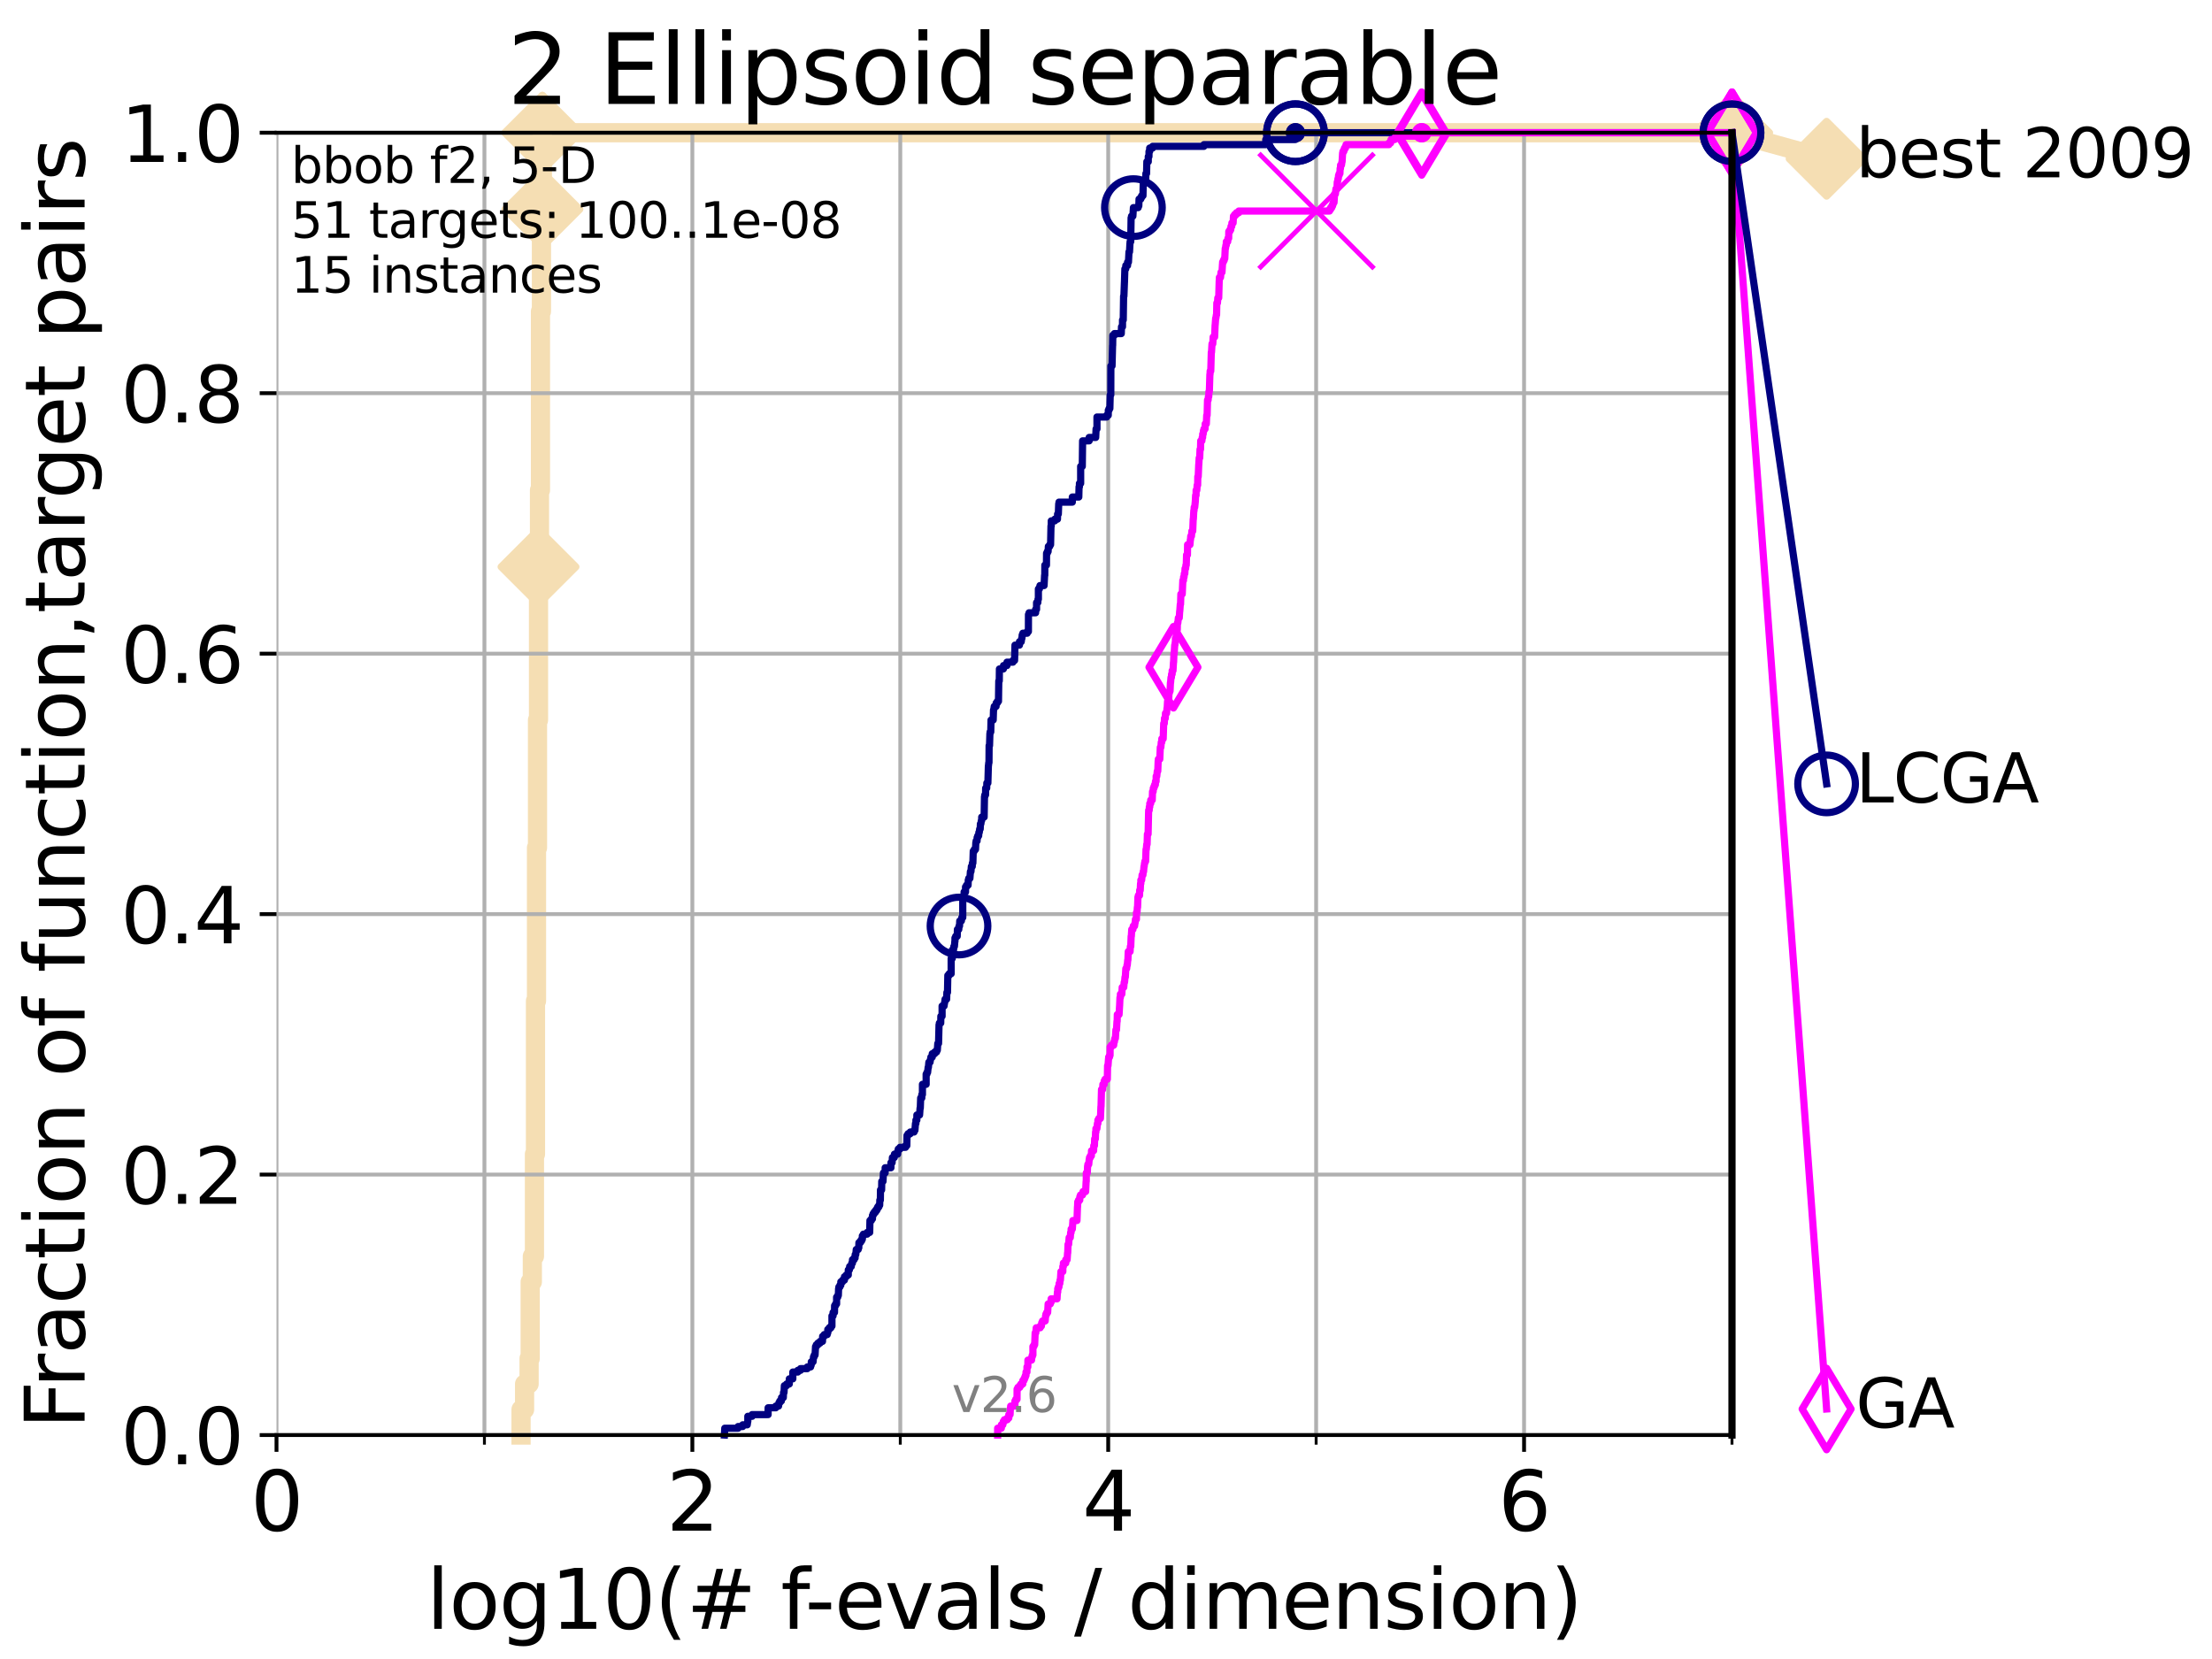<?xml version="1.0" encoding="utf-8" standalone="no"?>
<!DOCTYPE svg PUBLIC "-//W3C//DTD SVG 1.1//EN"
  "http://www.w3.org/Graphics/SVG/1.1/DTD/svg11.dtd">
<svg xmlns:xlink="http://www.w3.org/1999/xlink" width="460.8pt" height="345.6pt" viewBox="0 0 460.8 345.6" xmlns="http://www.w3.org/2000/svg" version="1.1">
 <defs>
  <style type="text/css">*{stroke-linejoin: round; stroke-linecap: butt}</style>
 </defs>
 <g id="figure_1">
  <g id="patch_1">
   <path d="M 0 345.6 
L 460.8 345.6 
L 460.8 0 
L 0 0 
z
" style="fill: #ffffff"/>
  </g>
  <g id="axes_1">
   <g id="patch_2">
    <path d="M 57.6 298.944 
L 360.806 298.944 
L 360.806 27.648 
L 57.6 27.648 
z
" style="fill: #ffffff"/>
   </g>
   <g id="line2d_1">
    <path d="M 108.543 298.944 
L 108.543 293.624 
L 109.28 293.624 
L 109.28 288.305 
L 110.221 288.305 
L 110.221 282.985 
L 110.449 282.985 
L 110.449 267.027 
L 110.897 267.027 
L 110.897 261.707 
L 111.335 261.707 
L 111.335 240.429 
L 111.55 240.429 
L 111.55 208.512 
L 111.762 208.512 
L 111.762 176.595 
L 111.972 176.595 
L 111.972 149.997 
L 112.18 149.997 
L 112.18 118.08 
L 112.386 118.08 
L 112.386 102.121 
L 112.589 102.121 
L 112.589 64.885 
L 112.79 64.885 
L 112.79 43.607 
L 112.989 43.607 
L 112.989 27.648 
L 360.806 27.648 
" style="fill: none; stroke: #f5deb3; stroke-width: 4; stroke-linecap: square"/>
   </g>
   <g id="line2d_2">
    <defs>
     <path id="me45c433b88" d="M 0 7.778 
L 7.778 0 
L 0 -7.778 
L -7.778 0 
z
" style="stroke: #f5deb3; stroke-width: 1.5; stroke-linejoin: miter"/>
    </defs>
    <g>
     <use xlink:href="#me45c433b88" x="112.18" y="118.08" style="fill: #f5deb3; stroke: #f5deb3; stroke-width: 1.5; stroke-linejoin: miter"/>
     <use xlink:href="#me45c433b88" x="112.989" y="43.607" style="fill: #f5deb3; stroke: #f5deb3; stroke-width: 1.5; stroke-linejoin: miter"/>
     <use xlink:href="#me45c433b88" x="112.989" y="27.648" style="fill: #f5deb3; stroke: #f5deb3; stroke-width: 1.5; stroke-linejoin: miter"/>
     <use xlink:href="#me45c433b88" x="112.989" y="27.648" style="fill: #f5deb3; stroke: #f5deb3; stroke-width: 1.5; stroke-linejoin: miter"/>
     <use xlink:href="#me45c433b88" x="360.806" y="27.648" style="fill: #f5deb3; stroke: #f5deb3; stroke-width: 1.5; stroke-linejoin: miter"/>
    </g>
   </g>
   <g id="line2d_3">
    <path style="fill: none; stroke: #f5deb3; stroke-width: 4; stroke-linecap: square"/>
    <g/>
   </g>
   <g id="line2d_4">
    <path d="M 360.806 27.648 
L 380.515 33.074 
" style="fill: none; stroke: #f5deb3; stroke-width: 4; stroke-linecap: square"/>
    <g>
     <use xlink:href="#me45c433b88" x="360.806" y="27.648" style="fill: #f5deb3; stroke: #f5deb3; stroke-width: 1.5; stroke-linejoin: miter"/>
     <use xlink:href="#me45c433b88" x="380.515" y="33.074" style="fill: #f5deb3; stroke: #f5deb3; stroke-width: 1.5; stroke-linejoin: miter"/>
    </g>
   </g>
   <g id="matplotlib.axis_1">
    <g id="xtick_1">
     <g id="line2d_5">
      <path d="M 57.6 298.944 
L 57.6 27.648 
" clip-path="url(#p3a764a933b)" style="fill: none; stroke: #b0b0b0; stroke-width: 0.8; stroke-linecap: square"/>
     </g>
     <g id="line2d_6">
      <defs>
       <path id="m689fe124ae" d="M 0 0 
L 0 3.5 
" style="stroke: #000000; stroke-width: 0.8"/>
      </defs>
      <g>
       <use xlink:href="#m689fe124ae" x="57.6" y="298.944" style="stroke: #000000; stroke-width: 0.8"/>
      </g>
     </g>
     <g id="text_1">
      <!-- 0 -->
      <g transform="translate(52.192 318.861)scale(0.17 -0.17)">
       <defs>
        <path id="DejaVuSans-30" d="M 2034 4250 
Q 1547 4250 1301 3770 
Q 1056 3291 1056 2328 
Q 1056 1369 1301 889 
Q 1547 409 2034 409 
Q 2525 409 2770 889 
Q 3016 1369 3016 2328 
Q 3016 3291 2770 3770 
Q 2525 4250 2034 4250 
z
M 2034 4750 
Q 2819 4750 3233 4129 
Q 3647 3509 3647 2328 
Q 3647 1150 3233 529 
Q 2819 -91 2034 -91 
Q 1250 -91 836 529 
Q 422 1150 422 2328 
Q 422 3509 836 4129 
Q 1250 4750 2034 4750 
z
" transform="scale(0.016)"/>
       </defs>
       <use xlink:href="#DejaVuSans-30"/>
      </g>
     </g>
    </g>
    <g id="xtick_2">
     <g id="line2d_7">
      <path d="M 144.23 298.944 
L 144.23 27.648 
" clip-path="url(#p3a764a933b)" style="fill: none; stroke: #b0b0b0; stroke-width: 0.8; stroke-linecap: square"/>
     </g>
     <g id="line2d_8">
      <g>
       <use xlink:href="#m689fe124ae" x="144.23" y="298.944" style="stroke: #000000; stroke-width: 0.8"/>
      </g>
     </g>
     <g id="text_2">
      <!-- 2 -->
      <g transform="translate(138.822 318.861)scale(0.17 -0.17)">
       <defs>
        <path id="DejaVuSans-32" d="M 1228 531 
L 3431 531 
L 3431 0 
L 469 0 
L 469 531 
Q 828 903 1448 1529 
Q 2069 2156 2228 2338 
Q 2531 2678 2651 2914 
Q 2772 3150 2772 3378 
Q 2772 3750 2511 3984 
Q 2250 4219 1831 4219 
Q 1534 4219 1204 4116 
Q 875 4013 500 3803 
L 500 4441 
Q 881 4594 1212 4672 
Q 1544 4750 1819 4750 
Q 2544 4750 2975 4387 
Q 3406 4025 3406 3419 
Q 3406 3131 3298 2873 
Q 3191 2616 2906 2266 
Q 2828 2175 2409 1742 
Q 1991 1309 1228 531 
z
" transform="scale(0.016)"/>
       </defs>
       <use xlink:href="#DejaVuSans-32"/>
      </g>
     </g>
    </g>
    <g id="xtick_3">
     <g id="line2d_9">
      <path d="M 230.861 298.944 
L 230.861 27.648 
" clip-path="url(#p3a764a933b)" style="fill: none; stroke: #b0b0b0; stroke-width: 0.8; stroke-linecap: square"/>
     </g>
     <g id="line2d_10">
      <g>
       <use xlink:href="#m689fe124ae" x="230.861" y="298.944" style="stroke: #000000; stroke-width: 0.8"/>
      </g>
     </g>
     <g id="text_3">
      <!-- 4 -->
      <g transform="translate(225.453 318.861)scale(0.17 -0.17)">
       <defs>
        <path id="DejaVuSans-34" d="M 2419 4116 
L 825 1625 
L 2419 1625 
L 2419 4116 
z
M 2253 4666 
L 3047 4666 
L 3047 1625 
L 3713 1625 
L 3713 1100 
L 3047 1100 
L 3047 0 
L 2419 0 
L 2419 1100 
L 313 1100 
L 313 1709 
L 2253 4666 
z
" transform="scale(0.016)"/>
       </defs>
       <use xlink:href="#DejaVuSans-34"/>
      </g>
     </g>
    </g>
    <g id="xtick_4">
     <g id="line2d_11">
      <path d="M 317.491 298.944 
L 317.491 27.648 
" clip-path="url(#p3a764a933b)" style="fill: none; stroke: #b0b0b0; stroke-width: 0.8; stroke-linecap: square"/>
     </g>
     <g id="line2d_12">
      <g>
       <use xlink:href="#m689fe124ae" x="317.491" y="298.944" style="stroke: #000000; stroke-width: 0.8"/>
      </g>
     </g>
     <g id="text_4">
      <!-- 6 -->
      <g transform="translate(312.083 318.861)scale(0.17 -0.17)">
       <defs>
        <path id="DejaVuSans-36" d="M 2113 2584 
Q 1688 2584 1439 2293 
Q 1191 2003 1191 1497 
Q 1191 994 1439 701 
Q 1688 409 2113 409 
Q 2538 409 2786 701 
Q 3034 994 3034 1497 
Q 3034 2003 2786 2293 
Q 2538 2584 2113 2584 
z
M 3366 4563 
L 3366 3988 
Q 3128 4100 2886 4159 
Q 2644 4219 2406 4219 
Q 1781 4219 1451 3797 
Q 1122 3375 1075 2522 
Q 1259 2794 1537 2939 
Q 1816 3084 2150 3084 
Q 2853 3084 3261 2657 
Q 3669 2231 3669 1497 
Q 3669 778 3244 343 
Q 2819 -91 2113 -91 
Q 1303 -91 875 529 
Q 447 1150 447 2328 
Q 447 3434 972 4092 
Q 1497 4750 2381 4750 
Q 2619 4750 2861 4703 
Q 3103 4656 3366 4563 
z
" transform="scale(0.016)"/>
       </defs>
       <use xlink:href="#DejaVuSans-36"/>
      </g>
     </g>
    </g>
    <g id="xtick_5">
     <g id="line2d_13">
      <path d="M 100.915 298.944 
L 100.915 27.648 
" clip-path="url(#p3a764a933b)" style="fill: none; stroke: #b0b0b0; stroke-width: 0.8; stroke-linecap: square"/>
     </g>
     <g id="line2d_14">
      <defs>
       <path id="m3e8c5fae60" d="M 0 0 
L 0 2 
" style="stroke: #000000; stroke-width: 0.6"/>
      </defs>
      <g>
       <use xlink:href="#m3e8c5fae60" x="100.915" y="298.944" style="stroke: #000000; stroke-width: 0.6"/>
      </g>
     </g>
    </g>
    <g id="xtick_6">
     <g id="line2d_15">
      <path d="M 187.546 298.944 
L 187.546 27.648 
" clip-path="url(#p3a764a933b)" style="fill: none; stroke: #b0b0b0; stroke-width: 0.8; stroke-linecap: square"/>
     </g>
     <g id="line2d_16">
      <g>
       <use xlink:href="#m3e8c5fae60" x="187.546" y="298.944" style="stroke: #000000; stroke-width: 0.6"/>
      </g>
     </g>
    </g>
    <g id="xtick_7">
     <g id="line2d_17">
      <path d="M 274.176 298.944 
L 274.176 27.648 
" clip-path="url(#p3a764a933b)" style="fill: none; stroke: #b0b0b0; stroke-width: 0.8; stroke-linecap: square"/>
     </g>
     <g id="line2d_18">
      <g>
       <use xlink:href="#m3e8c5fae60" x="274.176" y="298.944" style="stroke: #000000; stroke-width: 0.6"/>
      </g>
     </g>
    </g>
    <g id="xtick_8">
     <g id="line2d_19">
      <path d="M 360.806 298.944 
L 360.806 27.648 
" clip-path="url(#p3a764a933b)" style="fill: none; stroke: #b0b0b0; stroke-width: 0.8; stroke-linecap: square"/>
     </g>
     <g id="line2d_20">
      <g>
       <use xlink:href="#m3e8c5fae60" x="360.806" y="298.944" style="stroke: #000000; stroke-width: 0.6"/>
      </g>
     </g>
    </g>
    <g id="text_5">
     <!-- log10(# f-evals / dimension) -->
     <g transform="translate(88.823 339.314)scale(0.17 -0.17)">
      <defs>
       <path id="DejaVuSans-6c" d="M 603 4863 
L 1178 4863 
L 1178 0 
L 603 0 
L 603 4863 
z
" transform="scale(0.016)"/>
       <path id="DejaVuSans-6f" d="M 1959 3097 
Q 1497 3097 1228 2736 
Q 959 2375 959 1747 
Q 959 1119 1226 758 
Q 1494 397 1959 397 
Q 2419 397 2687 759 
Q 2956 1122 2956 1747 
Q 2956 2369 2687 2733 
Q 2419 3097 1959 3097 
z
M 1959 3584 
Q 2709 3584 3137 3096 
Q 3566 2609 3566 1747 
Q 3566 888 3137 398 
Q 2709 -91 1959 -91 
Q 1206 -91 779 398 
Q 353 888 353 1747 
Q 353 2609 779 3096 
Q 1206 3584 1959 3584 
z
" transform="scale(0.016)"/>
       <path id="DejaVuSans-67" d="M 2906 1791 
Q 2906 2416 2648 2759 
Q 2391 3103 1925 3103 
Q 1463 3103 1205 2759 
Q 947 2416 947 1791 
Q 947 1169 1205 825 
Q 1463 481 1925 481 
Q 2391 481 2648 825 
Q 2906 1169 2906 1791 
z
M 3481 434 
Q 3481 -459 3084 -895 
Q 2688 -1331 1869 -1331 
Q 1566 -1331 1297 -1286 
Q 1028 -1241 775 -1147 
L 775 -588 
Q 1028 -725 1275 -790 
Q 1522 -856 1778 -856 
Q 2344 -856 2625 -561 
Q 2906 -266 2906 331 
L 2906 616 
Q 2728 306 2450 153 
Q 2172 0 1784 0 
Q 1141 0 747 490 
Q 353 981 353 1791 
Q 353 2603 747 3093 
Q 1141 3584 1784 3584 
Q 2172 3584 2450 3431 
Q 2728 3278 2906 2969 
L 2906 3500 
L 3481 3500 
L 3481 434 
z
" transform="scale(0.016)"/>
       <path id="DejaVuSans-31" d="M 794 531 
L 1825 531 
L 1825 4091 
L 703 3866 
L 703 4441 
L 1819 4666 
L 2450 4666 
L 2450 531 
L 3481 531 
L 3481 0 
L 794 0 
L 794 531 
z
" transform="scale(0.016)"/>
       <path id="DejaVuSans-28" d="M 1984 4856 
Q 1566 4138 1362 3434 
Q 1159 2731 1159 2009 
Q 1159 1288 1364 580 
Q 1569 -128 1984 -844 
L 1484 -844 
Q 1016 -109 783 600 
Q 550 1309 550 2009 
Q 550 2706 781 3412 
Q 1013 4119 1484 4856 
L 1984 4856 
z
" transform="scale(0.016)"/>
       <path id="DejaVuSans-23" d="M 3272 2816 
L 2363 2816 
L 2100 1772 
L 3016 1772 
L 3272 2816 
z
M 2803 4594 
L 2478 3297 
L 3391 3297 
L 3719 4594 
L 4219 4594 
L 3897 3297 
L 4872 3297 
L 4872 2816 
L 3775 2816 
L 3519 1772 
L 4513 1772 
L 4513 1294 
L 3397 1294 
L 3072 0 
L 2572 0 
L 2894 1294 
L 1978 1294 
L 1656 0 
L 1153 0 
L 1478 1294 
L 494 1294 
L 494 1772 
L 1594 1772 
L 1856 2816 
L 850 2816 
L 850 3297 
L 1978 3297 
L 2297 4594 
L 2803 4594 
z
" transform="scale(0.016)"/>
       <path id="DejaVuSans-20" transform="scale(0.016)"/>
       <path id="DejaVuSans-66" d="M 2375 4863 
L 2375 4384 
L 1825 4384 
Q 1516 4384 1395 4259 
Q 1275 4134 1275 3809 
L 1275 3500 
L 2222 3500 
L 2222 3053 
L 1275 3053 
L 1275 0 
L 697 0 
L 697 3053 
L 147 3053 
L 147 3500 
L 697 3500 
L 697 3744 
Q 697 4328 969 4595 
Q 1241 4863 1831 4863 
L 2375 4863 
z
" transform="scale(0.016)"/>
       <path id="DejaVuSans-2d" d="M 313 2009 
L 1997 2009 
L 1997 1497 
L 313 1497 
L 313 2009 
z
" transform="scale(0.016)"/>
       <path id="DejaVuSans-65" d="M 3597 1894 
L 3597 1613 
L 953 1613 
Q 991 1019 1311 708 
Q 1631 397 2203 397 
Q 2534 397 2845 478 
Q 3156 559 3463 722 
L 3463 178 
Q 3153 47 2828 -22 
Q 2503 -91 2169 -91 
Q 1331 -91 842 396 
Q 353 884 353 1716 
Q 353 2575 817 3079 
Q 1281 3584 2069 3584 
Q 2775 3584 3186 3129 
Q 3597 2675 3597 1894 
z
M 3022 2063 
Q 3016 2534 2758 2815 
Q 2500 3097 2075 3097 
Q 1594 3097 1305 2825 
Q 1016 2553 972 2059 
L 3022 2063 
z
" transform="scale(0.016)"/>
       <path id="DejaVuSans-76" d="M 191 3500 
L 800 3500 
L 1894 563 
L 2988 3500 
L 3597 3500 
L 2284 0 
L 1503 0 
L 191 3500 
z
" transform="scale(0.016)"/>
       <path id="DejaVuSans-61" d="M 2194 1759 
Q 1497 1759 1228 1600 
Q 959 1441 959 1056 
Q 959 750 1161 570 
Q 1363 391 1709 391 
Q 2188 391 2477 730 
Q 2766 1069 2766 1631 
L 2766 1759 
L 2194 1759 
z
M 3341 1997 
L 3341 0 
L 2766 0 
L 2766 531 
Q 2569 213 2275 61 
Q 1981 -91 1556 -91 
Q 1019 -91 701 211 
Q 384 513 384 1019 
Q 384 1609 779 1909 
Q 1175 2209 1959 2209 
L 2766 2209 
L 2766 2266 
Q 2766 2663 2505 2880 
Q 2244 3097 1772 3097 
Q 1472 3097 1187 3025 
Q 903 2953 641 2809 
L 641 3341 
Q 956 3463 1253 3523 
Q 1550 3584 1831 3584 
Q 2591 3584 2966 3190 
Q 3341 2797 3341 1997 
z
" transform="scale(0.016)"/>
       <path id="DejaVuSans-73" d="M 2834 3397 
L 2834 2853 
Q 2591 2978 2328 3040 
Q 2066 3103 1784 3103 
Q 1356 3103 1142 2972 
Q 928 2841 928 2578 
Q 928 2378 1081 2264 
Q 1234 2150 1697 2047 
L 1894 2003 
Q 2506 1872 2764 1633 
Q 3022 1394 3022 966 
Q 3022 478 2636 193 
Q 2250 -91 1575 -91 
Q 1294 -91 989 -36 
Q 684 19 347 128 
L 347 722 
Q 666 556 975 473 
Q 1284 391 1588 391 
Q 1994 391 2212 530 
Q 2431 669 2431 922 
Q 2431 1156 2273 1281 
Q 2116 1406 1581 1522 
L 1381 1569 
Q 847 1681 609 1914 
Q 372 2147 372 2553 
Q 372 3047 722 3315 
Q 1072 3584 1716 3584 
Q 2034 3584 2315 3537 
Q 2597 3491 2834 3397 
z
" transform="scale(0.016)"/>
       <path id="DejaVuSans-2f" d="M 1625 4666 
L 2156 4666 
L 531 -594 
L 0 -594 
L 1625 4666 
z
" transform="scale(0.016)"/>
       <path id="DejaVuSans-64" d="M 2906 2969 
L 2906 4863 
L 3481 4863 
L 3481 0 
L 2906 0 
L 2906 525 
Q 2725 213 2448 61 
Q 2172 -91 1784 -91 
Q 1150 -91 751 415 
Q 353 922 353 1747 
Q 353 2572 751 3078 
Q 1150 3584 1784 3584 
Q 2172 3584 2448 3432 
Q 2725 3281 2906 2969 
z
M 947 1747 
Q 947 1113 1208 752 
Q 1469 391 1925 391 
Q 2381 391 2643 752 
Q 2906 1113 2906 1747 
Q 2906 2381 2643 2742 
Q 2381 3103 1925 3103 
Q 1469 3103 1208 2742 
Q 947 2381 947 1747 
z
" transform="scale(0.016)"/>
       <path id="DejaVuSans-69" d="M 603 3500 
L 1178 3500 
L 1178 0 
L 603 0 
L 603 3500 
z
M 603 4863 
L 1178 4863 
L 1178 4134 
L 603 4134 
L 603 4863 
z
" transform="scale(0.016)"/>
       <path id="DejaVuSans-6d" d="M 3328 2828 
Q 3544 3216 3844 3400 
Q 4144 3584 4550 3584 
Q 5097 3584 5394 3201 
Q 5691 2819 5691 2113 
L 5691 0 
L 5113 0 
L 5113 2094 
Q 5113 2597 4934 2840 
Q 4756 3084 4391 3084 
Q 3944 3084 3684 2787 
Q 3425 2491 3425 1978 
L 3425 0 
L 2847 0 
L 2847 2094 
Q 2847 2600 2669 2842 
Q 2491 3084 2119 3084 
Q 1678 3084 1418 2786 
Q 1159 2488 1159 1978 
L 1159 0 
L 581 0 
L 581 3500 
L 1159 3500 
L 1159 2956 
Q 1356 3278 1631 3431 
Q 1906 3584 2284 3584 
Q 2666 3584 2933 3390 
Q 3200 3197 3328 2828 
z
" transform="scale(0.016)"/>
       <path id="DejaVuSans-6e" d="M 3513 2113 
L 3513 0 
L 2938 0 
L 2938 2094 
Q 2938 2591 2744 2837 
Q 2550 3084 2163 3084 
Q 1697 3084 1428 2787 
Q 1159 2491 1159 1978 
L 1159 0 
L 581 0 
L 581 3500 
L 1159 3500 
L 1159 2956 
Q 1366 3272 1645 3428 
Q 1925 3584 2291 3584 
Q 2894 3584 3203 3211 
Q 3513 2838 3513 2113 
z
" transform="scale(0.016)"/>
       <path id="DejaVuSans-29" d="M 513 4856 
L 1013 4856 
Q 1481 4119 1714 3412 
Q 1947 2706 1947 2009 
Q 1947 1309 1714 600 
Q 1481 -109 1013 -844 
L 513 -844 
Q 928 -128 1133 580 
Q 1338 1288 1338 2009 
Q 1338 2731 1133 3434 
Q 928 4138 513 4856 
z
" transform="scale(0.016)"/>
      </defs>
      <use xlink:href="#DejaVuSans-6c"/>
      <use xlink:href="#DejaVuSans-6f" x="27.783"/>
      <use xlink:href="#DejaVuSans-67" x="88.965"/>
      <use xlink:href="#DejaVuSans-31" x="152.441"/>
      <use xlink:href="#DejaVuSans-30" x="216.064"/>
      <use xlink:href="#DejaVuSans-28" x="279.688"/>
      <use xlink:href="#DejaVuSans-23" x="318.701"/>
      <use xlink:href="#DejaVuSans-20" x="402.49"/>
      <use xlink:href="#DejaVuSans-66" x="434.277"/>
      <use xlink:href="#DejaVuSans-2d" x="463.982"/>
      <use xlink:href="#DejaVuSans-65" x="500.066"/>
      <use xlink:href="#DejaVuSans-76" x="561.59"/>
      <use xlink:href="#DejaVuSans-61" x="620.77"/>
      <use xlink:href="#DejaVuSans-6c" x="682.049"/>
      <use xlink:href="#DejaVuSans-73" x="709.832"/>
      <use xlink:href="#DejaVuSans-20" x="761.932"/>
      <use xlink:href="#DejaVuSans-2f" x="793.719"/>
      <use xlink:href="#DejaVuSans-20" x="827.41"/>
      <use xlink:href="#DejaVuSans-64" x="859.197"/>
      <use xlink:href="#DejaVuSans-69" x="922.674"/>
      <use xlink:href="#DejaVuSans-6d" x="950.457"/>
      <use xlink:href="#DejaVuSans-65" x="1047.869"/>
      <use xlink:href="#DejaVuSans-6e" x="1109.393"/>
      <use xlink:href="#DejaVuSans-73" x="1172.771"/>
      <use xlink:href="#DejaVuSans-69" x="1224.871"/>
      <use xlink:href="#DejaVuSans-6f" x="1252.654"/>
      <use xlink:href="#DejaVuSans-6e" x="1313.836"/>
      <use xlink:href="#DejaVuSans-29" x="1377.215"/>
     </g>
    </g>
   </g>
   <g id="matplotlib.axis_2">
    <g id="ytick_1">
     <g id="line2d_21">
      <path d="M 57.6 298.944 
L 360.806 298.944 
" clip-path="url(#p3a764a933b)" style="fill: none; stroke: #b0b0b0; stroke-width: 0.8; stroke-linecap: square"/>
     </g>
     <g id="line2d_22">
      <defs>
       <path id="me9cec72130" d="M 0 0 
L -3.5 0 
" style="stroke: #000000; stroke-width: 0.8"/>
      </defs>
      <g>
       <use xlink:href="#me9cec72130" x="57.6" y="298.944" style="stroke: #000000; stroke-width: 0.8"/>
      </g>
     </g>
     <g id="text_6">
      <!-- 0.0 -->
      <g transform="translate(25.155 305.023)scale(0.16 -0.16)">
       <defs>
        <path id="DejaVuSans-2e" d="M 684 794 
L 1344 794 
L 1344 0 
L 684 0 
L 684 794 
z
" transform="scale(0.016)"/>
       </defs>
       <use xlink:href="#DejaVuSans-30"/>
       <use xlink:href="#DejaVuSans-2e" x="63.623"/>
       <use xlink:href="#DejaVuSans-30" x="95.41"/>
      </g>
     </g>
    </g>
    <g id="ytick_2">
     <g id="line2d_23">
      <path d="M 57.6 244.685 
L 360.806 244.685 
" clip-path="url(#p3a764a933b)" style="fill: none; stroke: #b0b0b0; stroke-width: 0.8; stroke-linecap: square"/>
     </g>
     <g id="line2d_24">
      <g>
       <use xlink:href="#me9cec72130" x="57.6" y="244.685" style="stroke: #000000; stroke-width: 0.8"/>
      </g>
     </g>
     <g id="text_7">
      <!-- 0.2 -->
      <g transform="translate(25.155 250.764)scale(0.16 -0.16)">
       <use xlink:href="#DejaVuSans-30"/>
       <use xlink:href="#DejaVuSans-2e" x="63.623"/>
       <use xlink:href="#DejaVuSans-32" x="95.41"/>
      </g>
     </g>
    </g>
    <g id="ytick_3">
     <g id="line2d_25">
      <path d="M 57.6 190.426 
L 360.806 190.426 
" clip-path="url(#p3a764a933b)" style="fill: none; stroke: #b0b0b0; stroke-width: 0.8; stroke-linecap: square"/>
     </g>
     <g id="line2d_26">
      <g>
       <use xlink:href="#me9cec72130" x="57.6" y="190.426" style="stroke: #000000; stroke-width: 0.8"/>
      </g>
     </g>
     <g id="text_8">
      <!-- 0.4 -->
      <g transform="translate(25.155 196.504)scale(0.16 -0.16)">
       <use xlink:href="#DejaVuSans-30"/>
       <use xlink:href="#DejaVuSans-2e" x="63.623"/>
       <use xlink:href="#DejaVuSans-34" x="95.41"/>
      </g>
     </g>
    </g>
    <g id="ytick_4">
     <g id="line2d_27">
      <path d="M 57.6 136.166 
L 360.806 136.166 
" clip-path="url(#p3a764a933b)" style="fill: none; stroke: #b0b0b0; stroke-width: 0.8; stroke-linecap: square"/>
     </g>
     <g id="line2d_28">
      <g>
       <use xlink:href="#me9cec72130" x="57.6" y="136.166" style="stroke: #000000; stroke-width: 0.8"/>
      </g>
     </g>
     <g id="text_9">
      <!-- 0.6 -->
      <g transform="translate(25.155 142.245)scale(0.16 -0.16)">
       <use xlink:href="#DejaVuSans-30"/>
       <use xlink:href="#DejaVuSans-2e" x="63.623"/>
       <use xlink:href="#DejaVuSans-36" x="95.41"/>
      </g>
     </g>
    </g>
    <g id="ytick_5">
     <g id="line2d_29">
      <path d="M 57.6 81.907 
L 360.806 81.907 
" clip-path="url(#p3a764a933b)" style="fill: none; stroke: #b0b0b0; stroke-width: 0.8; stroke-linecap: square"/>
     </g>
     <g id="line2d_30">
      <g>
       <use xlink:href="#me9cec72130" x="57.6" y="81.907" style="stroke: #000000; stroke-width: 0.8"/>
      </g>
     </g>
     <g id="text_10">
      <!-- 0.8 -->
      <g transform="translate(25.155 87.986)scale(0.16 -0.16)">
       <defs>
        <path id="DejaVuSans-38" d="M 2034 2216 
Q 1584 2216 1326 1975 
Q 1069 1734 1069 1313 
Q 1069 891 1326 650 
Q 1584 409 2034 409 
Q 2484 409 2743 651 
Q 3003 894 3003 1313 
Q 3003 1734 2745 1975 
Q 2488 2216 2034 2216 
z
M 1403 2484 
Q 997 2584 770 2862 
Q 544 3141 544 3541 
Q 544 4100 942 4425 
Q 1341 4750 2034 4750 
Q 2731 4750 3128 4425 
Q 3525 4100 3525 3541 
Q 3525 3141 3298 2862 
Q 3072 2584 2669 2484 
Q 3125 2378 3379 2068 
Q 3634 1759 3634 1313 
Q 3634 634 3220 271 
Q 2806 -91 2034 -91 
Q 1263 -91 848 271 
Q 434 634 434 1313 
Q 434 1759 690 2068 
Q 947 2378 1403 2484 
z
M 1172 3481 
Q 1172 3119 1398 2916 
Q 1625 2713 2034 2713 
Q 2441 2713 2670 2916 
Q 2900 3119 2900 3481 
Q 2900 3844 2670 4047 
Q 2441 4250 2034 4250 
Q 1625 4250 1398 4047 
Q 1172 3844 1172 3481 
z
" transform="scale(0.016)"/>
       </defs>
       <use xlink:href="#DejaVuSans-30"/>
       <use xlink:href="#DejaVuSans-2e" x="63.623"/>
       <use xlink:href="#DejaVuSans-38" x="95.41"/>
      </g>
     </g>
    </g>
    <g id="ytick_6">
     <g id="line2d_31">
      <path d="M 57.6 27.648 
L 360.806 27.648 
" clip-path="url(#p3a764a933b)" style="fill: none; stroke: #b0b0b0; stroke-width: 0.8; stroke-linecap: square"/>
     </g>
     <g id="line2d_32">
      <g>
       <use xlink:href="#me9cec72130" x="57.6" y="27.648" style="stroke: #000000; stroke-width: 0.8"/>
      </g>
     </g>
     <g id="text_11">
      <!-- 1.0 -->
      <g transform="translate(25.155 33.727)scale(0.16 -0.16)">
       <use xlink:href="#DejaVuSans-31"/>
       <use xlink:href="#DejaVuSans-2e" x="63.623"/>
       <use xlink:href="#DejaVuSans-30" x="95.41"/>
      </g>
     </g>
    </g>
    <g id="text_12">
     <!-- Fraction of function,target pairs -->
     <g transform="translate(17.62 297.681)rotate(-90)scale(0.17 -0.17)">
      <defs>
       <path id="DejaVuSans-46" d="M 628 4666 
L 3309 4666 
L 3309 4134 
L 1259 4134 
L 1259 2759 
L 3109 2759 
L 3109 2228 
L 1259 2228 
L 1259 0 
L 628 0 
L 628 4666 
z
" transform="scale(0.016)"/>
       <path id="DejaVuSans-72" d="M 2631 2963 
Q 2534 3019 2420 3045 
Q 2306 3072 2169 3072 
Q 1681 3072 1420 2755 
Q 1159 2438 1159 1844 
L 1159 0 
L 581 0 
L 581 3500 
L 1159 3500 
L 1159 2956 
Q 1341 3275 1631 3429 
Q 1922 3584 2338 3584 
Q 2397 3584 2469 3576 
Q 2541 3569 2628 3553 
L 2631 2963 
z
" transform="scale(0.016)"/>
       <path id="DejaVuSans-63" d="M 3122 3366 
L 3122 2828 
Q 2878 2963 2633 3030 
Q 2388 3097 2138 3097 
Q 1578 3097 1268 2742 
Q 959 2388 959 1747 
Q 959 1106 1268 751 
Q 1578 397 2138 397 
Q 2388 397 2633 464 
Q 2878 531 3122 666 
L 3122 134 
Q 2881 22 2623 -34 
Q 2366 -91 2075 -91 
Q 1284 -91 818 406 
Q 353 903 353 1747 
Q 353 2603 823 3093 
Q 1294 3584 2113 3584 
Q 2378 3584 2631 3529 
Q 2884 3475 3122 3366 
z
" transform="scale(0.016)"/>
       <path id="DejaVuSans-74" d="M 1172 4494 
L 1172 3500 
L 2356 3500 
L 2356 3053 
L 1172 3053 
L 1172 1153 
Q 1172 725 1289 603 
Q 1406 481 1766 481 
L 2356 481 
L 2356 0 
L 1766 0 
Q 1100 0 847 248 
Q 594 497 594 1153 
L 594 3053 
L 172 3053 
L 172 3500 
L 594 3500 
L 594 4494 
L 1172 4494 
z
" transform="scale(0.016)"/>
       <path id="DejaVuSans-75" d="M 544 1381 
L 544 3500 
L 1119 3500 
L 1119 1403 
Q 1119 906 1312 657 
Q 1506 409 1894 409 
Q 2359 409 2629 706 
Q 2900 1003 2900 1516 
L 2900 3500 
L 3475 3500 
L 3475 0 
L 2900 0 
L 2900 538 
Q 2691 219 2414 64 
Q 2138 -91 1772 -91 
Q 1169 -91 856 284 
Q 544 659 544 1381 
z
M 1991 3584 
L 1991 3584 
z
" transform="scale(0.016)"/>
       <path id="DejaVuSans-2c" d="M 750 794 
L 1409 794 
L 1409 256 
L 897 -744 
L 494 -744 
L 750 256 
L 750 794 
z
" transform="scale(0.016)"/>
       <path id="DejaVuSans-70" d="M 1159 525 
L 1159 -1331 
L 581 -1331 
L 581 3500 
L 1159 3500 
L 1159 2969 
Q 1341 3281 1617 3432 
Q 1894 3584 2278 3584 
Q 2916 3584 3314 3078 
Q 3713 2572 3713 1747 
Q 3713 922 3314 415 
Q 2916 -91 2278 -91 
Q 1894 -91 1617 61 
Q 1341 213 1159 525 
z
M 3116 1747 
Q 3116 2381 2855 2742 
Q 2594 3103 2138 3103 
Q 1681 3103 1420 2742 
Q 1159 2381 1159 1747 
Q 1159 1113 1420 752 
Q 1681 391 2138 391 
Q 2594 391 2855 752 
Q 3116 1113 3116 1747 
z
" transform="scale(0.016)"/>
      </defs>
      <use xlink:href="#DejaVuSans-46"/>
      <use xlink:href="#DejaVuSans-72" x="50.27"/>
      <use xlink:href="#DejaVuSans-61" x="91.383"/>
      <use xlink:href="#DejaVuSans-63" x="152.662"/>
      <use xlink:href="#DejaVuSans-74" x="207.643"/>
      <use xlink:href="#DejaVuSans-69" x="246.852"/>
      <use xlink:href="#DejaVuSans-6f" x="274.635"/>
      <use xlink:href="#DejaVuSans-6e" x="335.816"/>
      <use xlink:href="#DejaVuSans-20" x="399.195"/>
      <use xlink:href="#DejaVuSans-6f" x="430.982"/>
      <use xlink:href="#DejaVuSans-66" x="492.164"/>
      <use xlink:href="#DejaVuSans-20" x="527.369"/>
      <use xlink:href="#DejaVuSans-66" x="559.156"/>
      <use xlink:href="#DejaVuSans-75" x="594.361"/>
      <use xlink:href="#DejaVuSans-6e" x="657.74"/>
      <use xlink:href="#DejaVuSans-63" x="721.119"/>
      <use xlink:href="#DejaVuSans-74" x="776.1"/>
      <use xlink:href="#DejaVuSans-69" x="815.309"/>
      <use xlink:href="#DejaVuSans-6f" x="843.092"/>
      <use xlink:href="#DejaVuSans-6e" x="904.273"/>
      <use xlink:href="#DejaVuSans-2c" x="967.652"/>
      <use xlink:href="#DejaVuSans-74" x="999.439"/>
      <use xlink:href="#DejaVuSans-61" x="1038.648"/>
      <use xlink:href="#DejaVuSans-72" x="1099.928"/>
      <use xlink:href="#DejaVuSans-67" x="1139.291"/>
      <use xlink:href="#DejaVuSans-65" x="1202.768"/>
      <use xlink:href="#DejaVuSans-74" x="1264.291"/>
      <use xlink:href="#DejaVuSans-20" x="1303.5"/>
      <use xlink:href="#DejaVuSans-70" x="1335.287"/>
      <use xlink:href="#DejaVuSans-61" x="1398.764"/>
      <use xlink:href="#DejaVuSans-69" x="1460.043"/>
      <use xlink:href="#DejaVuSans-72" x="1487.826"/>
      <use xlink:href="#DejaVuSans-73" x="1528.939"/>
     </g>
    </g>
   </g>
   <g id="line2d_33">
    <defs>
     <path id="ma1008b284e" d="M 0 1.5 
C 0.398 1.5 0.779 1.342 1.061 1.061 
C 1.342 0.779 1.5 0.398 1.5 0 
C 1.5 -0.398 1.342 -0.779 1.061 -1.061 
C 0.779 -1.342 0.398 -1.5 0 -1.5 
C -0.398 -1.5 -0.779 -1.342 -1.061 -1.061 
C -1.342 -0.779 -1.5 -0.398 -1.5 0 
C -1.5 0.398 -1.342 0.779 -1.061 1.061 
C -0.779 1.342 -0.398 1.5 0 1.5 
z
" style="stroke: #f5deb3"/>
    </defs>
    <g>
     <use xlink:href="#ma1008b284e" x="112.989" y="27.648" style="fill: #f5deb3; stroke: #f5deb3"/>
     <use xlink:href="#ma1008b284e" x="112.989" y="27.648" style="fill: #f5deb3; stroke: #f5deb3"/>
    </g>
   </g>
   <g id="line2d_34">
    <defs>
     <path id="m6760e0fd1b" d="M 0 1.5 
C 0.398 1.5 0.779 1.342 1.061 1.061 
C 1.342 0.779 1.5 0.398 1.5 0 
C 1.5 -0.398 1.342 -0.779 1.061 -1.061 
C 0.779 -1.342 0.398 -1.5 0 -1.5 
C -0.398 -1.5 -0.779 -1.342 -1.061 -1.061 
C -1.342 -0.779 -1.5 -0.398 -1.5 0 
C -1.5 0.398 -1.342 0.779 -1.061 1.061 
C -0.779 1.342 -0.398 1.5 0 1.5 
z
" style="stroke: #000080"/>
    </defs>
    <g>
     <use xlink:href="#m6760e0fd1b" x="269.868" y="27.648" style="fill: #000080; stroke: #000080"/>
     <use xlink:href="#m6760e0fd1b" x="269.868" y="27.648" style="fill: #000080; stroke: #000080"/>
    </g>
   </g>
   <g id="line2d_35">
    <path d="M 150.906 298.944 
L 150.985 297.525 
L 153.764 297.525 
L 153.764 297.171 
L 154.715 297.171 
L 154.715 296.816 
L 155.66 296.816 
L 155.762 296.107 
L 155.783 296.107 
L 155.783 295.043 
L 156.677 295.043 
L 156.677 294.688 
L 160.013 294.688 
L 160.013 293.27 
L 161.602 293.27 
L 161.602 292.915 
L 162.191 292.915 
L 162.263 292.206 
L 162.449 292.206 
L 162.449 291.851 
L 162.775 291.851 
L 162.803 291.142 
L 163.178 291.142 
L 163.219 290.078 
L 163.328 290.078 
L 163.397 288.66 
L 163.866 288.66 
L 163.866 288.305 
L 164.427 288.305 
L 164.427 287.241 
L 165.159 287.241 
L 165.159 285.822 
L 166.193 285.822 
L 166.193 285.468 
L 166.758 285.468 
L 166.758 285.113 
L 168.18 285.113 
L 168.18 284.759 
L 168.862 284.759 
L 168.862 284.404 
L 168.984 284.404 
L 169.004 283.695 
L 169.374 283.695 
L 169.472 282.631 
L 169.619 282.631 
L 169.619 282.276 
L 169.794 282.276 
L 169.89 280.503 
L 170.053 280.503 
L 170.053 280.148 
L 170.384 280.148 
L 170.384 279.794 
L 170.828 279.794 
L 170.828 279.439 
L 171.343 279.439 
L 171.369 278.375 
L 171.695 278.375 
L 171.695 278.021 
L 172.323 278.021 
L 172.323 277.666 
L 172.441 277.666 
L 172.441 276.957 
L 172.741 276.957 
L 172.741 276.602 
L 173.093 276.602 
L 173.093 276.247 
L 173.31 276.247 
L 173.31 274.12 
L 173.542 274.12 
L 173.542 273.41 
L 173.84 273.41 
L 173.863 271.992 
L 174.057 271.992 
L 174.057 271.637 
L 174.279 271.637 
L 174.279 270.219 
L 174.514 270.219 
L 174.514 269.864 
L 174.641 269.864 
L 174.694 268.445 
L 174.753 268.445 
L 174.753 268.091 
L 174.967 268.091 
L 174.967 267.736 
L 175.157 267.736 
L 175.157 267.027 
L 175.517 267.027 
L 175.517 266.672 
L 175.905 266.672 
L 175.919 265.963 
L 176.293 265.963 
L 176.293 265.608 
L 176.712 265.608 
L 176.712 264.544 
L 176.938 264.544 
L 176.998 263.835 
L 177.331 263.835 
L 177.434 263.126 
L 177.582 263.126 
L 177.588 262.417 
L 177.924 262.417 
L 177.924 262.062 
L 178.13 262.062 
L 178.148 261.353 
L 178.278 261.353 
L 178.376 260.289 
L 178.782 260.289 
L 178.782 259.934 
L 178.902 259.934 
L 178.926 258.87 
L 179.232 258.87 
L 179.232 258.516 
L 179.482 258.516 
L 179.482 258.161 
L 179.643 258.161 
L 179.643 257.452 
L 179.86 257.452 
L 179.86 257.097 
L 180.641 257.097 
L 180.641 256.742 
L 181.172 256.742 
L 181.224 254.26 
L 181.522 254.26 
L 181.522 253.905 
L 181.749 253.905 
L 181.749 253.196 
L 181.886 253.196 
L 181.886 252.841 
L 182.114 252.841 
L 182.114 252.487 
L 182.408 252.487 
L 182.408 252.132 
L 182.658 252.132 
L 182.658 251.778 
L 182.838 251.778 
L 182.838 251.423 
L 183.083 251.423 
L 183.083 251.068 
L 183.254 251.068 
L 183.282 250.004 
L 183.395 250.004 
L 183.423 247.877 
L 183.656 247.877 
L 183.684 246.103 
L 183.945 246.103 
L 184.036 244.33 
L 184.395 244.33 
L 184.395 243.266 
L 185.597 243.266 
L 185.597 242.202 
L 185.846 242.202 
L 185.903 241.138 
L 186.293 241.138 
L 186.33 240.429 
L 186.988 240.429 
L 187.038 239.72 
L 187.123 239.72 
L 187.123 239.365 
L 187.485 239.365 
L 187.485 239.011 
L 188.631 239.011 
L 188.631 238.656 
L 188.906 238.656 
L 188.945 236.528 
L 189.167 236.528 
L 189.167 236.174 
L 189.624 236.174 
L 189.624 235.819 
L 190.419 235.819 
L 190.419 235.464 
L 190.599 235.464 
L 190.707 234.046 
L 190.802 234.046 
L 190.802 233.336 
L 190.997 233.336 
L 190.997 232.273 
L 191.565 232.273 
L 191.665 230.854 
L 191.713 230.854 
L 191.791 228.726 
L 192.027 228.726 
L 192.027 228.017 
L 192.157 228.017 
L 192.163 225.889 
L 192.933 225.889 
L 192.933 223.761 
L 193.09 223.761 
L 193.09 223.407 
L 193.238 223.407 
L 193.349 222.343 
L 193.407 222.343 
L 193.498 221.279 
L 193.746 221.279 
L 193.851 220.57 
L 193.918 220.57 
L 193.918 220.215 
L 194.205 220.215 
L 194.205 219.506 
L 194.711 219.506 
L 194.711 219.151 
L 195.098 219.151 
L 195.098 218.796 
L 195.261 218.796 
L 195.358 217.378 
L 195.516 217.378 
L 195.619 213.477 
L 195.683 213.477 
L 195.683 213.122 
L 195.971 213.122 
L 195.995 211.704 
L 196.255 211.704 
L 196.255 209.576 
L 196.663 209.576 
L 196.767 208.867 
L 196.792 208.867 
L 196.877 208.157 
L 197.199 208.157 
L 197.251 206.739 
L 197.379 206.739 
L 197.45 203.192 
L 197.732 203.192 
L 197.732 202.838 
L 198.144 202.838 
L 198.144 199.646 
L 198.384 199.646 
L 198.403 197.873 
L 198.645 197.873 
L 198.701 197.164 
L 198.819 197.164 
L 198.91 196.1 
L 198.936 196.1 
L 198.936 195.39 
L 199.094 195.39 
L 199.094 195.036 
L 199.407 195.036 
L 199.445 193.617 
L 199.73 193.617 
L 199.78 192.908 
L 199.889 192.908 
L 199.93 191.844 
L 200.274 191.844 
L 200.354 191.135 
L 200.56 191.135 
L 200.56 187.234 
L 200.725 187.234 
L 200.725 186.525 
L 200.837 186.525 
L 200.837 185.815 
L 201.137 185.815 
L 201.137 184.751 
L 201.344 184.751 
L 201.344 184.397 
L 201.672 184.397 
L 201.706 183.333 
L 201.801 183.333 
L 201.801 182.978 
L 202.05 182.978 
L 202.154 181.56 
L 202.271 181.56 
L 202.354 180.496 
L 202.541 180.496 
L 202.562 179.787 
L 202.666 179.787 
L 202.745 177.304 
L 202.96 177.304 
L 202.96 176.949 
L 203.216 176.949 
L 203.282 175.531 
L 203.344 175.531 
L 203.344 175.176 
L 203.546 175.176 
L 203.556 174.467 
L 203.684 174.467 
L 203.684 174.112 
L 203.876 174.112 
L 203.914 173.403 
L 204.002 173.403 
L 204.082 172.694 
L 204.194 172.694 
L 204.236 171.63 
L 204.329 171.63 
L 204.435 170.921 
L 204.499 170.921 
L 204.508 170.211 
L 205.014 170.211 
L 205.087 165.956 
L 205.151 165.956 
L 205.151 165.601 
L 205.308 165.601 
L 205.33 164.183 
L 205.548 164.183 
L 205.572 163.119 
L 205.793 163.119 
L 205.896 159.572 
L 205.907 159.572 
L 205.981 158.863 
L 206.023 158.863 
L 206.05 155.317 
L 206.138 155.317 
L 206.213 152.834 
L 206.254 152.834 
L 206.254 152.48 
L 206.394 152.48 
L 206.448 149.997 
L 206.898 149.997 
L 206.969 147.869 
L 207.02 147.869 
L 207.115 147.16 
L 207.5 147.16 
L 207.519 146.451 
L 207.763 146.451 
L 207.763 146.096 
L 208 146.096 
L 208.065 141.841 
L 208.167 141.841 
L 208.196 139.358 
L 209.023 139.358 
L 209.051 138.649 
L 209.766 138.649 
L 209.776 137.94 
L 211.014 137.94 
L 211.014 137.585 
L 211.354 137.585 
L 211.439 134.393 
L 212.366 134.393 
L 212.366 133.684 
L 212.739 133.684 
L 212.835 132.975 
L 212.885 132.975 
L 212.945 132.265 
L 213.08 132.265 
L 213.08 131.911 
L 213.982 131.911 
L 213.982 131.556 
L 214.236 131.556 
L 214.25 128.01 
L 214.372 128.01 
L 214.372 127.655 
L 215.734 127.655 
L 215.734 126.946 
L 215.934 126.946 
L 215.935 125.527 
L 216.195 125.527 
L 216.237 124.818 
L 216.315 124.818 
L 216.315 122.69 
L 216.529 122.69 
L 216.529 122.336 
L 216.65 122.336 
L 216.65 121.981 
L 217.501 121.981 
L 217.608 119.853 
L 217.645 119.853 
L 217.661 117.725 
L 217.996 117.725 
L 218.018 115.243 
L 218.173 115.243 
L 218.173 114.888 
L 218.34 114.888 
L 218.392 113.824 
L 218.677 113.824 
L 218.677 113.47 
L 218.855 113.47 
L 218.939 109.569 
L 218.998 109.569 
L 218.998 108.505 
L 219.733 108.505 
L 219.733 108.15 
L 220.29 108.15 
L 220.315 107.086 
L 220.47 107.086 
L 220.549 104.958 
L 220.609 104.958 
L 220.609 104.604 
L 223.383 104.604 
L 223.383 103.54 
L 224.734 103.54 
L 224.787 101.412 
L 224.864 101.412 
L 224.864 100.703 
L 225.121 100.703 
L 225.121 97.157 
L 225.459 97.157 
L 225.526 91.837 
L 226.891 91.837 
L 226.891 91.128 
L 228.253 91.128 
L 228.332 89.355 
L 228.517 89.355 
L 228.517 86.872 
L 230.542 86.872 
L 230.542 86.517 
L 230.868 86.517 
L 230.884 85.454 
L 231.034 85.454 
L 231.034 85.099 
L 231.206 85.099 
L 231.278 82.262 
L 231.399 82.262 
L 231.416 76.233 
L 231.659 76.233 
L 231.769 71.977 
L 231.785 71.977 
L 231.819 69.85 
L 232.146 69.85 
L 232.146 69.495 
L 233.583 69.495 
L 233.627 68.076 
L 233.836 68.076 
L 233.841 66.658 
L 233.992 66.658 
L 234.067 61.693 
L 234.132 61.693 
L 234.238 58.856 
L 234.243 58.856 
L 234.333 56.019 
L 234.51 56.019 
L 234.53 55.31 
L 234.894 55.31 
L 234.894 54.6 
L 235.08 54.6 
L 235.186 52.472 
L 235.299 52.472 
L 235.388 50.699 
L 235.417 50.699 
L 235.417 50.345 
L 235.548 50.345 
L 235.631 45.38 
L 235.717 45.38 
L 235.717 45.025 
L 236 45.025 
L 236.111 43.252 
L 237.096 43.252 
L 237.096 42.897 
L 237.235 42.897 
L 237.283 41.479 
L 237.641 41.479 
L 237.641 41.124 
L 237.829 41.124 
L 237.829 40.77 
L 238.102 40.77 
L 238.156 38.287 
L 238.359 38.287 
L 238.404 37.578 
L 238.561 37.578 
L 238.561 37.223 
L 238.676 37.223 
L 238.708 36.159 
L 238.849 36.159 
L 238.908 33.677 
L 239.207 33.677 
L 239.207 32.613 
L 239.349 32.613 
L 239.361 31.549 
L 239.499 31.549 
L 239.499 30.84 
L 240.107 30.84 
L 240.107 30.485 
L 250.797 30.485 
L 250.797 30.13 
L 263.667 30.13 
L 263.687 29.067 
L 269.846 29.067 
L 269.868 27.648 
L 360.806 27.648 
L 360.806 27.648 
" style="fill: none; stroke: #000080; stroke-width: 1.5; stroke-linecap: square"/>
   </g>
   <g id="line2d_36">
    <defs>
     <path id="mb227b5a6e2" d="M 0 6 
C 1.591 6 3.117 5.368 4.243 4.243 
C 5.368 3.117 6 1.591 6 0 
C 6 -1.591 5.368 -3.117 4.243 -4.243 
C 3.117 -5.368 1.591 -6 0 -6 
C -1.591 -6 -3.117 -5.368 -4.243 -4.243 
C -5.368 -3.117 -6 -1.591 -6 0 
C -6 1.591 -5.368 3.117 -4.243 4.243 
C -3.117 5.368 -1.591 6 0 6 
z
" style="stroke: #000080; stroke-width: 1.5"/>
    </defs>
    <g>
     <use xlink:href="#mb227b5a6e2" x="199.78" y="192.908" style="fill-opacity: 0; stroke: #000080; stroke-width: 1.5"/>
     <use xlink:href="#mb227b5a6e2" x="236.111" y="43.252" style="fill-opacity: 0; stroke: #000080; stroke-width: 1.5"/>
     <use xlink:href="#mb227b5a6e2" x="269.868" y="27.648" style="fill-opacity: 0; stroke: #000080; stroke-width: 1.5"/>
     <use xlink:href="#mb227b5a6e2" x="269.868" y="27.648" style="fill-opacity: 0; stroke: #000080; stroke-width: 1.5"/>
     <use xlink:href="#mb227b5a6e2" x="360.806" y="27.648" style="fill-opacity: 0; stroke: #000080; stroke-width: 1.5"/>
    </g>
   </g>
   <g id="line2d_37">
    <path style="fill: none; stroke: #000080; stroke-width: 1.5; stroke-linecap: square"/>
    <g/>
   </g>
   <g id="line2d_38">
    <defs>
     <path id="m5370361cf7" d="M 0 1.5 
C 0.398 1.5 0.779 1.342 1.061 1.061 
C 1.342 0.779 1.5 0.398 1.5 0 
C 1.5 -0.398 1.342 -0.779 1.061 -1.061 
C 0.779 -1.342 0.398 -1.5 0 -1.5 
C -0.398 -1.5 -0.779 -1.342 -1.061 -1.061 
C -1.342 -0.779 -1.5 -0.398 -1.5 0 
C -1.5 0.398 -1.342 0.779 -1.061 1.061 
C -0.779 1.342 -0.398 1.5 0 1.5 
z
" style="stroke: #ff00ff"/>
    </defs>
    <g>
     <use xlink:href="#m5370361cf7" x="296.17" y="27.648" style="fill: #ff00ff; stroke: #ff00ff"/>
     <use xlink:href="#m5370361cf7" x="296.17" y="27.648" style="fill: #ff00ff; stroke: #ff00ff"/>
    </g>
   </g>
   <g id="line2d_39">
    <path d="M 207.826 298.944 
L 207.826 297.525 
L 208.597 297.525 
L 208.597 296.816 
L 208.907 296.816 
L 209.007 296.107 
L 209.229 296.107 
L 209.229 295.752 
L 209.838 295.752 
L 209.838 295.398 
L 210.153 295.398 
L 210.153 294.688 
L 210.417 294.688 
L 210.486 293.27 
L 210.536 293.27 
L 210.536 292.915 
L 211.428 292.915 
L 211.428 291.851 
L 211.601 291.851 
L 211.601 291.497 
L 211.864 291.497 
L 211.879 289.369 
L 212.055 289.369 
L 212.055 289.014 
L 212.43 289.014 
L 212.43 288.66 
L 212.671 288.66 
L 212.671 288.305 
L 213.071 288.305 
L 213.071 287.596 
L 213.307 287.596 
L 213.307 287.241 
L 213.467 287.241 
L 213.467 286.886 
L 213.602 286.886 
L 213.602 286.532 
L 213.736 286.532 
L 213.736 285.822 
L 213.935 285.822 
L 213.935 284.759 
L 214.112 284.759 
L 214.132 283.34 
L 214.891 283.34 
L 214.947 282.631 
L 215.043 282.631 
L 215.043 282.276 
L 215.175 282.276 
L 215.175 280.503 
L 215.38 280.503 
L 215.38 280.148 
L 215.542 280.148 
L 215.642 277.666 
L 215.773 277.666 
L 215.866 276.602 
L 216.685 276.602 
L 216.685 276.247 
L 216.942 276.247 
L 217.015 275.538 
L 217.17 275.538 
L 217.17 275.183 
L 217.733 275.183 
L 217.813 274.12 
L 217.876 274.12 
L 217.876 273.765 
L 218.042 273.765 
L 218.042 273.41 
L 218.246 273.41 
L 218.346 271.637 
L 218.8 271.637 
L 218.8 271.282 
L 218.962 271.282 
L 218.967 270.573 
L 220.198 270.573 
L 220.277 269.155 
L 220.345 269.155 
L 220.347 268.445 
L 220.463 268.445 
L 220.463 268.091 
L 220.605 268.091 
L 220.633 267.381 
L 220.778 267.381 
L 220.826 266.672 
L 220.901 266.672 
L 221.01 264.899 
L 221.406 264.899 
L 221.406 263.835 
L 221.518 263.835 
L 221.522 263.126 
L 222.015 263.126 
L 222.015 262.417 
L 222.3 262.417 
L 222.396 260.998 
L 222.425 260.998 
L 222.492 259.225 
L 222.614 259.225 
L 222.722 257.806 
L 222.961 257.806 
L 223.035 256.742 
L 223.132 256.742 
L 223.135 256.033 
L 223.384 256.033 
L 223.486 254.615 
L 223.497 254.615 
L 223.497 254.26 
L 224.354 254.26 
L 224.457 251.423 
L 224.474 251.423 
L 224.517 250.359 
L 224.674 250.359 
L 224.674 250.004 
L 224.935 250.004 
L 224.949 249.295 
L 225.078 249.295 
L 225.078 248.94 
L 225.513 248.94 
L 225.611 248.231 
L 226.158 248.231 
L 226.261 246.103 
L 226.287 246.103 
L 226.3 244.33 
L 226.506 244.33 
L 226.565 242.912 
L 226.624 242.912 
L 226.624 242.557 
L 226.806 242.557 
L 226.903 241.493 
L 226.956 241.493 
L 226.956 241.138 
L 227.138 241.138 
L 227.138 240.784 
L 227.352 240.784 
L 227.382 239.72 
L 227.82 239.72 
L 227.854 238.656 
L 227.99 238.656 
L 228.039 237.237 
L 228.184 237.237 
L 228.226 235.819 
L 228.298 235.819 
L 228.298 235.11 
L 228.506 235.11 
L 228.611 234.046 
L 228.71 234.046 
L 228.71 233.336 
L 228.902 233.336 
L 228.902 232.982 
L 229.243 232.982 
L 229.346 230.499 
L 229.366 230.499 
L 229.465 226.953 
L 229.697 226.953 
L 229.751 225.889 
L 230.024 225.889 
L 230.024 225.18 
L 230.203 225.18 
L 230.203 224.825 
L 230.676 224.825 
L 230.729 221.988 
L 230.821 221.988 
L 230.925 220.57 
L 230.951 220.57 
L 230.951 220.215 
L 231.133 220.215 
L 231.133 219.86 
L 231.245 219.86 
L 231.257 218.087 
L 231.513 218.087 
L 231.513 217.733 
L 232.001 217.733 
L 232.06 217.023 
L 232.15 217.023 
L 232.229 216.314 
L 232.357 216.314 
L 232.465 214.541 
L 232.586 214.541 
L 232.686 212.768 
L 232.725 212.768 
L 232.755 211.349 
L 233.121 211.349 
L 233.227 209.576 
L 233.233 209.576 
L 233.31 207.803 
L 233.398 207.803 
L 233.398 207.093 
L 233.697 207.093 
L 233.774 205.675 
L 234.095 205.675 
L 234.189 204.611 
L 234.266 204.611 
L 234.361 203.547 
L 234.426 203.547 
L 234.532 201.774 
L 234.7 201.774 
L 234.773 201.065 
L 234.83 201.065 
L 234.925 200.001 
L 234.961 200.001 
L 235.035 198.228 
L 235.415 198.228 
L 235.474 197.164 
L 235.556 197.164 
L 235.639 195.036 
L 235.677 195.036 
L 235.764 193.617 
L 236.01 193.617 
L 236.08 192.908 
L 236.353 192.908 
L 236.447 192.199 
L 236.479 192.199 
L 236.532 191.49 
L 236.74 191.49 
L 236.75 190.071 
L 236.861 190.071 
L 236.933 189.007 
L 236.975 189.007 
L 237.053 186.879 
L 237.142 186.879 
L 237.142 186.525 
L 237.391 186.525 
L 237.414 185.461 
L 237.531 185.461 
L 237.597 184.042 
L 237.66 184.042 
L 237.66 183.333 
L 237.832 183.333 
L 237.919 182.269 
L 238.094 182.269 
L 238.147 181.56 
L 238.227 181.56 
L 238.312 180.496 
L 238.35 180.496 
L 238.428 179.787 
L 238.494 179.787 
L 238.494 179.432 
L 238.654 179.432 
L 238.739 176.949 
L 238.798 176.949 
L 238.888 175.886 
L 238.962 175.886 
L 239.027 173.758 
L 239.171 173.758 
L 239.275 169.147 
L 239.288 169.147 
L 239.288 168.793 
L 239.402 168.793 
L 239.424 168.084 
L 239.518 168.084 
L 239.518 167.374 
L 239.715 167.374 
L 239.719 166.665 
L 240.032 166.665 
L 240.093 164.892 
L 240.224 164.892 
L 240.255 164.183 
L 240.396 164.183 
L 240.396 163.828 
L 240.526 163.828 
L 240.526 163.473 
L 240.688 163.473 
L 240.709 162.764 
L 240.843 162.764 
L 240.854 161.7 
L 240.979 161.7 
L 241.08 160.636 
L 241.186 160.636 
L 241.268 158.508 
L 241.304 158.508 
L 241.304 158.154 
L 241.603 158.154 
L 241.711 155.671 
L 241.828 155.671 
L 241.914 154.607 
L 242.025 154.607 
L 242.026 153.898 
L 242.313 153.898 
L 242.421 150.706 
L 242.546 150.706 
L 242.58 149.643 
L 242.751 149.643 
L 242.788 148.579 
L 243.014 148.579 
L 243.112 147.515 
L 243.147 147.515 
L 243.222 146.096 
L 243.351 146.096 
L 243.401 145.387 
L 243.476 145.387 
L 243.53 144.323 
L 243.619 144.323 
L 243.619 143.968 
L 243.742 143.968 
L 243.825 142.195 
L 243.855 142.195 
L 243.943 141.131 
L 244.022 141.131 
L 244.067 140.422 
L 244.183 140.422 
L 244.183 139.713 
L 244.352 139.713 
L 244.46 137.94 
L 244.484 137.94 
L 244.548 136.166 
L 244.604 136.166 
L 244.71 134.393 
L 244.748 134.393 
L 244.838 133.684 
L 244.862 133.684 
L 244.862 132.975 
L 244.993 132.975 
L 245.085 131.556 
L 245.109 131.556 
L 245.109 131.202 
L 245.243 131.202 
L 245.274 129.783 
L 245.364 129.783 
L 245.473 128.719 
L 245.661 128.719 
L 245.751 127.301 
L 245.774 127.301 
L 245.874 125.882 
L 245.93 125.882 
L 245.995 123.754 
L 246.282 123.754 
L 246.39 121.272 
L 246.403 121.272 
L 246.403 120.917 
L 246.538 120.917 
L 246.565 120.208 
L 246.66 120.208 
L 246.71 119.499 
L 246.819 119.499 
L 246.865 118.435 
L 246.987 118.435 
L 247.047 117.725 
L 247.122 117.725 
L 247.181 115.598 
L 247.367 115.598 
L 247.396 113.47 
L 247.889 113.47 
L 247.975 112.406 
L 248.007 112.406 
L 248.053 111.697 
L 248.201 111.697 
L 248.29 110.633 
L 248.464 110.633 
L 248.565 108.15 
L 248.595 108.15 
L 248.692 106.377 
L 248.74 106.377 
L 248.775 105.668 
L 248.881 105.668 
L 248.99 104.604 
L 248.996 104.604 
L 249.069 103.185 
L 249.164 103.185 
L 249.174 102.121 
L 249.319 102.121 
L 249.39 101.058 
L 249.492 101.058 
L 249.522 99.284 
L 249.612 99.284 
L 249.717 96.802 
L 249.729 96.802 
L 249.812 95.383 
L 249.921 95.383 
L 249.986 93.61 
L 250.087 93.61 
L 250.129 91.837 
L 250.375 91.837 
L 250.443 91.128 
L 250.529 91.128 
L 250.546 90.418 
L 250.643 90.418 
L 250.702 89.709 
L 250.803 89.709 
L 250.803 89.355 
L 251.032 89.355 
L 251.066 88.291 
L 251.303 88.291 
L 251.381 86.517 
L 251.464 86.517 
L 251.549 83.326 
L 251.676 83.326 
L 251.728 82.616 
L 251.804 82.616 
L 251.847 81.553 
L 251.931 81.553 
L 252.041 78.006 
L 252.069 78.006 
L 252.099 77.297 
L 252.226 77.297 
L 252.335 73.396 
L 252.379 73.396 
L 252.483 71.623 
L 252.644 71.623 
L 252.72 70.204 
L 253.028 70.204 
L 253.129 67.722 
L 253.142 67.722 
L 253.245 66.303 
L 253.289 66.303 
L 253.39 65.594 
L 253.437 65.594 
L 253.487 63.112 
L 253.618 63.112 
L 253.696 62.048 
L 253.88 62.048 
L 253.983 58.501 
L 254.001 58.501 
L 254.018 57.792 
L 254.257 57.792 
L 254.355 56.728 
L 254.562 56.728 
L 254.672 54.955 
L 254.693 54.955 
L 254.693 54.6 
L 254.847 54.6 
L 254.847 54.246 
L 255.017 54.246 
L 255.017 53.891 
L 255.14 53.891 
L 255.239 51.763 
L 255.287 51.763 
L 255.385 51.054 
L 255.464 51.054 
L 255.464 50.345 
L 255.753 50.345 
L 255.808 49.635 
L 255.954 49.635 
L 255.978 48.217 
L 256.202 48.217 
L 256.202 47.862 
L 256.39 47.862 
L 256.436 47.153 
L 256.598 47.153 
L 256.626 46.444 
L 256.88 46.444 
L 256.953 45.025 
L 257.208 45.025 
L 257.208 44.67 
L 257.565 44.67 
L 257.565 44.316 
L 258.064 44.316 
L 258.064 43.961 
L 276.964 43.961 
L 276.964 43.607 
L 277.199 43.607 
L 277.199 43.252 
L 277.434 43.252 
L 277.434 42.897 
L 277.602 42.897 
L 277.602 42.543 
L 277.719 42.543 
L 277.719 42.188 
L 277.903 42.188 
L 278.013 40.415 
L 278.189 40.415 
L 278.295 39.351 
L 278.511 39.351 
L 278.574 37.932 
L 278.635 37.932 
L 278.723 37.223 
L 278.792 37.223 
L 278.851 36.514 
L 278.973 36.514 
L 278.973 36.159 
L 279.132 36.159 
L 279.171 35.095 
L 279.247 35.095 
L 279.266 34.386 
L 279.454 34.386 
L 279.556 33.677 
L 279.582 33.677 
L 279.688 31.904 
L 279.748 31.904 
L 279.748 31.549 
L 279.944 31.549 
L 279.944 31.194 
L 280.076 31.194 
L 280.076 30.84 
L 280.29 30.84 
L 280.29 30.485 
L 280.407 30.485 
L 280.407 30.13 
L 289.338 30.13 
L 289.338 29.776 
L 289.699 29.776 
L 289.776 29.067 
L 290.551 29.067 
L 290.551 28.712 
L 290.756 28.712 
L 290.756 28.357 
L 296.061 28.357 
L 296.17 27.648 
L 360.806 27.648 
L 360.806 27.648 
" style="fill: none; stroke: #ff00ff; stroke-width: 1.5; stroke-linecap: square"/>
   </g>
   <g id="line2d_40">
    <defs>
     <path id="mc3614ca544" d="M 0 8.485 
L 5.091 0 
L 0 -8.485 
L -5.091 0 
z
" style="stroke: #ff00ff; stroke-width: 1.5; stroke-linejoin: miter"/>
    </defs>
    <g>
     <use xlink:href="#mc3614ca544" x="244.451" y="139.003" style="fill-opacity: 0; stroke: #ff00ff; stroke-width: 1.5; stroke-linejoin: miter"/>
     <use xlink:href="#mc3614ca544" x="296.17" y="28.003" style="fill-opacity: 0; stroke: #ff00ff; stroke-width: 1.5; stroke-linejoin: miter"/>
     <use xlink:href="#mc3614ca544" x="296.17" y="27.648" style="fill-opacity: 0; stroke: #ff00ff; stroke-width: 1.5; stroke-linejoin: miter"/>
     <use xlink:href="#mc3614ca544" x="360.806" y="27.648" style="fill-opacity: 0; stroke: #ff00ff; stroke-width: 1.5; stroke-linejoin: miter"/>
    </g>
   </g>
   <g id="line2d_41">
    <path style="fill: none; stroke: #ff00ff; stroke-width: 1.5; stroke-linecap: square"/>
    <g/>
   </g>
   <g id="line2d_42">
    <path d="M 274.255 43.961 
" clip-path="url(#p3a764a933b)" style="fill: none; stroke: #ff00ff; stroke-width: 1.5; stroke-linecap: square"/>
    <defs>
     <path id="m679ac13676" d="M -12 12 
L 12 -12 
M -12 -12 
L 12 12 
" style="stroke: #ff00ff"/>
    </defs>
    <g clip-path="url(#p3a764a933b)">
     <use xlink:href="#m679ac13676" x="274.255" y="43.961" style="fill: #ff00ff; stroke: #ff00ff"/>
    </g>
   </g>
   <g id="line2d_43">
    <path d="M 360.806 27.648 
L 380.515 293.518 
" style="fill: none; stroke: #ff00ff; stroke-width: 1.5; stroke-linecap: square"/>
    <g>
     <use xlink:href="#mc3614ca544" x="360.806" y="27.648" style="fill-opacity: 0; stroke: #ff00ff; stroke-width: 1.5; stroke-linejoin: miter"/>
     <use xlink:href="#mc3614ca544" x="380.515" y="293.518" style="fill-opacity: 0; stroke: #ff00ff; stroke-width: 1.5; stroke-linejoin: miter"/>
    </g>
   </g>
   <g id="line2d_44">
    <path d="M 360.806 27.648 
L 380.515 163.296 
" style="fill: none; stroke: #000080; stroke-width: 1.5; stroke-linecap: square"/>
    <g>
     <use xlink:href="#mb227b5a6e2" x="360.806" y="27.648" style="fill-opacity: 0; stroke: #000080; stroke-width: 1.5"/>
     <use xlink:href="#mb227b5a6e2" x="380.515" y="163.296" style="fill-opacity: 0; stroke: #000080; stroke-width: 1.5"/>
    </g>
   </g>
   <g id="line2d_45">
    <path d="M 360.806 298.944 
L 360.806 27.648 
" style="fill: none; stroke: #000000; stroke-width: 1.5; stroke-linecap: square"/>
   </g>
   <g id="patch_3">
    <path d="M 57.6 298.944 
L 360.806 298.944 
" style="fill: none; stroke: #000000; stroke-width: 0.8; stroke-linejoin: miter; stroke-linecap: square"/>
   </g>
   <g id="patch_4">
    <path d="M 57.6 27.648 
L 360.806 27.648 
" style="fill: none; stroke: #000000; stroke-width: 0.8; stroke-linejoin: miter; stroke-linecap: square"/>
   </g>
   <g id="text_13">
    <!-- GA -->
    <g transform="translate(386.579 297.381)scale(0.14 -0.14)">
     <defs>
      <path id="DejaVuSans-47" d="M 3809 666 
L 3809 1919 
L 2778 1919 
L 2778 2438 
L 4434 2438 
L 4434 434 
Q 4069 175 3628 42 
Q 3188 -91 2688 -91 
Q 1594 -91 976 548 
Q 359 1188 359 2328 
Q 359 3472 976 4111 
Q 1594 4750 2688 4750 
Q 3144 4750 3555 4637 
Q 3966 4525 4313 4306 
L 4313 3634 
Q 3963 3931 3569 4081 
Q 3175 4231 2741 4231 
Q 1884 4231 1454 3753 
Q 1025 3275 1025 2328 
Q 1025 1384 1454 906 
Q 1884 428 2741 428 
Q 3075 428 3337 486 
Q 3600 544 3809 666 
z
" transform="scale(0.016)"/>
      <path id="DejaVuSans-41" d="M 2188 4044 
L 1331 1722 
L 3047 1722 
L 2188 4044 
z
M 1831 4666 
L 2547 4666 
L 4325 0 
L 3669 0 
L 3244 1197 
L 1141 1197 
L 716 0 
L 50 0 
L 1831 4666 
z
" transform="scale(0.016)"/>
     </defs>
     <use xlink:href="#DejaVuSans-47"/>
     <use xlink:href="#DejaVuSans-41" x="77.49"/>
    </g>
   </g>
   <g id="text_14">
    <!-- LCGA -->
    <g transform="translate(386.579 167.159)scale(0.14 -0.14)">
     <defs>
      <path id="DejaVuSans-4c" d="M 628 4666 
L 1259 4666 
L 1259 531 
L 3531 531 
L 3531 0 
L 628 0 
L 628 4666 
z
" transform="scale(0.016)"/>
      <path id="DejaVuSans-43" d="M 4122 4306 
L 4122 3641 
Q 3803 3938 3442 4084 
Q 3081 4231 2675 4231 
Q 1875 4231 1450 3742 
Q 1025 3253 1025 2328 
Q 1025 1406 1450 917 
Q 1875 428 2675 428 
Q 3081 428 3442 575 
Q 3803 722 4122 1019 
L 4122 359 
Q 3791 134 3420 21 
Q 3050 -91 2638 -91 
Q 1578 -91 968 557 
Q 359 1206 359 2328 
Q 359 3453 968 4101 
Q 1578 4750 2638 4750 
Q 3056 4750 3426 4639 
Q 3797 4528 4122 4306 
z
" transform="scale(0.016)"/>
     </defs>
     <use xlink:href="#DejaVuSans-4c"/>
     <use xlink:href="#DejaVuSans-43" x="55.713"/>
     <use xlink:href="#DejaVuSans-47" x="125.537"/>
     <use xlink:href="#DejaVuSans-41" x="203.027"/>
    </g>
   </g>
   <g id="text_15">
    <!-- best 2009 -->
    <g transform="translate(386.579 36.937)scale(0.14 -0.14)">
     <defs>
      <path id="DejaVuSans-62" d="M 3116 1747 
Q 3116 2381 2855 2742 
Q 2594 3103 2138 3103 
Q 1681 3103 1420 2742 
Q 1159 2381 1159 1747 
Q 1159 1113 1420 752 
Q 1681 391 2138 391 
Q 2594 391 2855 752 
Q 3116 1113 3116 1747 
z
M 1159 2969 
Q 1341 3281 1617 3432 
Q 1894 3584 2278 3584 
Q 2916 3584 3314 3078 
Q 3713 2572 3713 1747 
Q 3713 922 3314 415 
Q 2916 -91 2278 -91 
Q 1894 -91 1617 61 
Q 1341 213 1159 525 
L 1159 0 
L 581 0 
L 581 4863 
L 1159 4863 
L 1159 2969 
z
" transform="scale(0.016)"/>
      <path id="DejaVuSans-39" d="M 703 97 
L 703 672 
Q 941 559 1184 500 
Q 1428 441 1663 441 
Q 2288 441 2617 861 
Q 2947 1281 2994 2138 
Q 2813 1869 2534 1725 
Q 2256 1581 1919 1581 
Q 1219 1581 811 2004 
Q 403 2428 403 3163 
Q 403 3881 828 4315 
Q 1253 4750 1959 4750 
Q 2769 4750 3195 4129 
Q 3622 3509 3622 2328 
Q 3622 1225 3098 567 
Q 2575 -91 1691 -91 
Q 1453 -91 1209 -44 
Q 966 3 703 97 
z
M 1959 2075 
Q 2384 2075 2632 2365 
Q 2881 2656 2881 3163 
Q 2881 3666 2632 3958 
Q 2384 4250 1959 4250 
Q 1534 4250 1286 3958 
Q 1038 3666 1038 3163 
Q 1038 2656 1286 2365 
Q 1534 2075 1959 2075 
z
" transform="scale(0.016)"/>
     </defs>
     <use xlink:href="#DejaVuSans-62"/>
     <use xlink:href="#DejaVuSans-65" x="63.477"/>
     <use xlink:href="#DejaVuSans-73" x="125"/>
     <use xlink:href="#DejaVuSans-74" x="177.1"/>
     <use xlink:href="#DejaVuSans-20" x="216.309"/>
     <use xlink:href="#DejaVuSans-32" x="248.096"/>
     <use xlink:href="#DejaVuSans-30" x="311.719"/>
     <use xlink:href="#DejaVuSans-30" x="375.342"/>
     <use xlink:href="#DejaVuSans-39" x="438.965"/>
    </g>
   </g>
   <g id="text_16">
    <!-- bbob f2, 5-D -->
    <g transform="translate(60.632 38.111)scale(0.102 -0.102)">
     <defs>
      <path id="DejaVuSans-35" d="M 691 4666 
L 3169 4666 
L 3169 4134 
L 1269 4134 
L 1269 2991 
Q 1406 3038 1543 3061 
Q 1681 3084 1819 3084 
Q 2600 3084 3056 2656 
Q 3513 2228 3513 1497 
Q 3513 744 3044 326 
Q 2575 -91 1722 -91 
Q 1428 -91 1123 -41 
Q 819 9 494 109 
L 494 744 
Q 775 591 1075 516 
Q 1375 441 1709 441 
Q 2250 441 2565 725 
Q 2881 1009 2881 1497 
Q 2881 1984 2565 2268 
Q 2250 2553 1709 2553 
Q 1456 2553 1204 2497 
Q 953 2441 691 2322 
L 691 4666 
z
" transform="scale(0.016)"/>
      <path id="DejaVuSans-44" d="M 1259 4147 
L 1259 519 
L 2022 519 
Q 2988 519 3436 956 
Q 3884 1394 3884 2338 
Q 3884 3275 3436 3711 
Q 2988 4147 2022 4147 
L 1259 4147 
z
M 628 4666 
L 1925 4666 
Q 3281 4666 3915 4102 
Q 4550 3538 4550 2338 
Q 4550 1131 3912 565 
Q 3275 0 1925 0 
L 628 0 
L 628 4666 
z
" transform="scale(0.016)"/>
     </defs>
     <use xlink:href="#DejaVuSans-62"/>
     <use xlink:href="#DejaVuSans-62" x="63.477"/>
     <use xlink:href="#DejaVuSans-6f" x="126.953"/>
     <use xlink:href="#DejaVuSans-62" x="188.135"/>
     <use xlink:href="#DejaVuSans-20" x="251.611"/>
     <use xlink:href="#DejaVuSans-66" x="283.398"/>
     <use xlink:href="#DejaVuSans-32" x="318.604"/>
     <use xlink:href="#DejaVuSans-2c" x="382.227"/>
     <use xlink:href="#DejaVuSans-20" x="414.014"/>
     <use xlink:href="#DejaVuSans-35" x="445.801"/>
     <use xlink:href="#DejaVuSans-2d" x="509.424"/>
     <use xlink:href="#DejaVuSans-44" x="545.508"/>
    </g>
    <!-- 51 targets: 100..1e-08 -->
    <g transform="translate(60.632 49.533)scale(0.102 -0.102)">
     <defs>
      <path id="DejaVuSans-3a" d="M 750 794 
L 1409 794 
L 1409 0 
L 750 0 
L 750 794 
z
M 750 3309 
L 1409 3309 
L 1409 2516 
L 750 2516 
L 750 3309 
z
" transform="scale(0.016)"/>
     </defs>
     <use xlink:href="#DejaVuSans-35"/>
     <use xlink:href="#DejaVuSans-31" x="63.623"/>
     <use xlink:href="#DejaVuSans-20" x="127.246"/>
     <use xlink:href="#DejaVuSans-74" x="159.033"/>
     <use xlink:href="#DejaVuSans-61" x="198.242"/>
     <use xlink:href="#DejaVuSans-72" x="259.521"/>
     <use xlink:href="#DejaVuSans-67" x="298.885"/>
     <use xlink:href="#DejaVuSans-65" x="362.361"/>
     <use xlink:href="#DejaVuSans-74" x="423.885"/>
     <use xlink:href="#DejaVuSans-73" x="463.094"/>
     <use xlink:href="#DejaVuSans-3a" x="515.193"/>
     <use xlink:href="#DejaVuSans-20" x="548.885"/>
     <use xlink:href="#DejaVuSans-31" x="580.672"/>
     <use xlink:href="#DejaVuSans-30" x="644.295"/>
     <use xlink:href="#DejaVuSans-30" x="707.918"/>
     <use xlink:href="#DejaVuSans-2e" x="771.541"/>
     <use xlink:href="#DejaVuSans-2e" x="803.328"/>
     <use xlink:href="#DejaVuSans-31" x="835.115"/>
     <use xlink:href="#DejaVuSans-65" x="898.738"/>
     <use xlink:href="#DejaVuSans-2d" x="960.262"/>
     <use xlink:href="#DejaVuSans-30" x="996.346"/>
     <use xlink:href="#DejaVuSans-38" x="1059.969"/>
    </g>
    <!-- 15 instances -->
    <g transform="translate(60.632 60.955)scale(0.102 -0.102)">
     <use xlink:href="#DejaVuSans-31"/>
     <use xlink:href="#DejaVuSans-35" x="63.623"/>
     <use xlink:href="#DejaVuSans-20" x="127.246"/>
     <use xlink:href="#DejaVuSans-69" x="159.033"/>
     <use xlink:href="#DejaVuSans-6e" x="186.816"/>
     <use xlink:href="#DejaVuSans-73" x="250.195"/>
     <use xlink:href="#DejaVuSans-74" x="302.295"/>
     <use xlink:href="#DejaVuSans-61" x="341.504"/>
     <use xlink:href="#DejaVuSans-6e" x="402.783"/>
     <use xlink:href="#DejaVuSans-63" x="466.162"/>
     <use xlink:href="#DejaVuSans-65" x="521.143"/>
     <use xlink:href="#DejaVuSans-73" x="582.666"/>
    </g>
   </g>
   <g id="text_17">
    <!-- v2.6 -->
    <g style="fill: #808080" transform="translate(198.292 294.151)scale(0.1 -0.1)">
     <use xlink:href="#DejaVuSans-76"/>
     <use xlink:href="#DejaVuSans-32" x="59.18"/>
     <use xlink:href="#DejaVuSans-2e" x="122.803"/>
     <use xlink:href="#DejaVuSans-36" x="154.59"/>
    </g>
   </g>
   <g id="text_18">
    <!-- 2 Ellipsoid separable -->
    <g transform="translate(105.67 21.648)scale(0.2 -0.2)">
     <defs>
      <path id="DejaVuSans-45" d="M 628 4666 
L 3578 4666 
L 3578 4134 
L 1259 4134 
L 1259 2753 
L 3481 2753 
L 3481 2222 
L 1259 2222 
L 1259 531 
L 3634 531 
L 3634 0 
L 628 0 
L 628 4666 
z
" transform="scale(0.016)"/>
     </defs>
     <use xlink:href="#DejaVuSans-32"/>
     <use xlink:href="#DejaVuSans-20" x="63.623"/>
     <use xlink:href="#DejaVuSans-45" x="95.41"/>
     <use xlink:href="#DejaVuSans-6c" x="158.594"/>
     <use xlink:href="#DejaVuSans-6c" x="186.377"/>
     <use xlink:href="#DejaVuSans-69" x="214.16"/>
     <use xlink:href="#DejaVuSans-70" x="241.943"/>
     <use xlink:href="#DejaVuSans-73" x="305.42"/>
     <use xlink:href="#DejaVuSans-6f" x="357.52"/>
     <use xlink:href="#DejaVuSans-69" x="418.701"/>
     <use xlink:href="#DejaVuSans-64" x="446.484"/>
     <use xlink:href="#DejaVuSans-20" x="509.961"/>
     <use xlink:href="#DejaVuSans-73" x="541.748"/>
     <use xlink:href="#DejaVuSans-65" x="593.848"/>
     <use xlink:href="#DejaVuSans-70" x="655.371"/>
     <use xlink:href="#DejaVuSans-61" x="718.848"/>
     <use xlink:href="#DejaVuSans-72" x="780.127"/>
     <use xlink:href="#DejaVuSans-61" x="821.24"/>
     <use xlink:href="#DejaVuSans-62" x="882.52"/>
     <use xlink:href="#DejaVuSans-6c" x="945.996"/>
     <use xlink:href="#DejaVuSans-65" x="973.779"/>
    </g>
   </g>
  </g>
 </g>
 <defs>
  <clipPath id="p3a764a933b">
   <rect x="57.6" y="27.648" width="303.206" height="271.296"/>
  </clipPath>
 </defs>
</svg>
